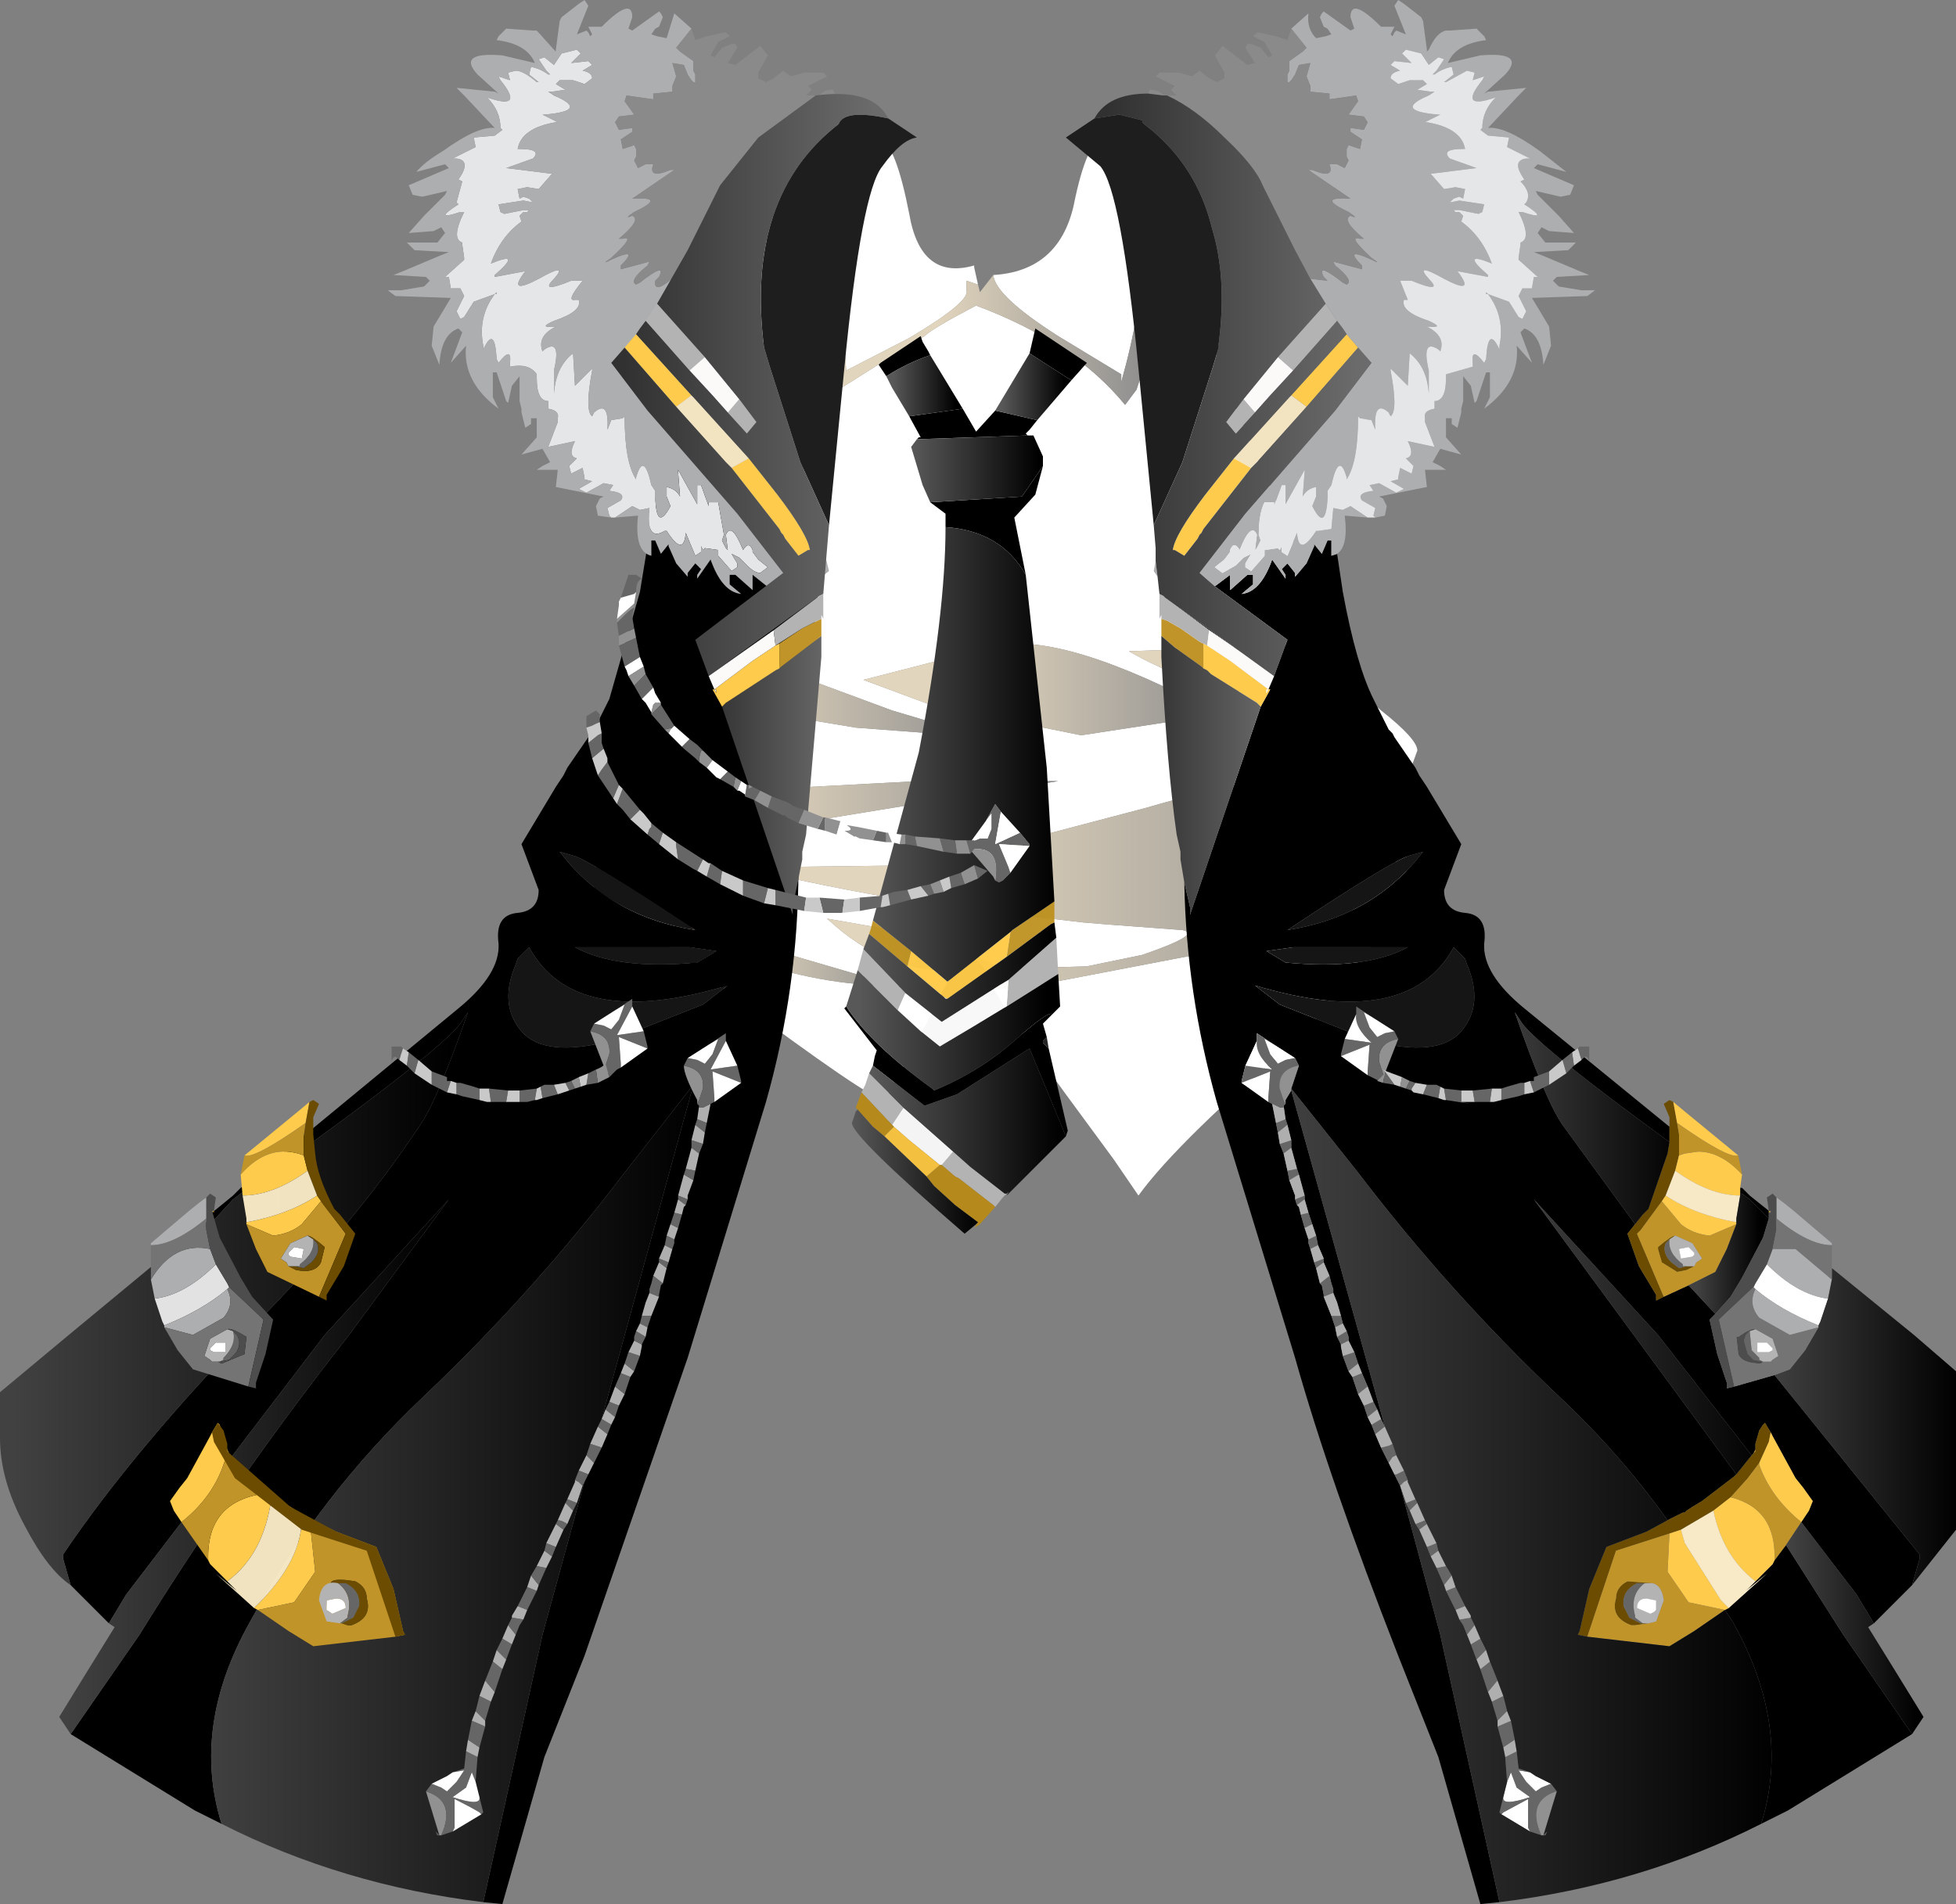 <svg xmlns="http://www.w3.org/2000/svg" xmlns:ffdec="https://www.free-decompiler.com/flash" xmlns:xlink="http://www.w3.org/1999/xlink" ffdec:objectType="frame" width="51.2" height="49.85"><rect width="100%" height="100%" fill="#808080" stroke="none"/><use ffdec:characterId="1" xlink:href="#a" width="51.2" height="49.85"/><defs><linearGradient id="b" x1="-819.2" x2="819.2" gradientTransform="matrix(.011 0 0 .004 12.25 22.2)" gradientUnits="userSpaceOnUse" spreadMethod="pad"><stop offset=".318" stop-color="#e2d5bd"/><stop offset=".988" stop-color="#8e8e8e"/></linearGradient><linearGradient id="c" x1="-819.2" x2="819.2" gradientTransform="matrix(.006 0 0 .002 11.7 17.25)" gradientUnits="userSpaceOnUse" spreadMethod="pad"><stop offset=".318" stop-color="#e2d5bd"/><stop offset=".988" stop-color="#8e8e8e"/></linearGradient><linearGradient id="d" x1="-819.2" x2="819.2" gradientTransform="matrix(.003 0 0 .001 16.55 16.7)" gradientUnits="userSpaceOnUse" spreadMethod="pad"><stop offset=".318" stop-color="#e2d5bd"/><stop offset=".988" stop-color="#8e8e8e"/></linearGradient><linearGradient id="e" x1="-819.2" x2="819.2" gradientTransform="matrix(.005 0 0 .004 10.45 6.3)" gradientUnits="userSpaceOnUse" spreadMethod="pad"><stop offset=".318" stop-color="#e2d5bd"/><stop offset=".988" stop-color="#8e8e8e"/></linearGradient><linearGradient id="f" x1="-819.2" x2="819.2" gradientTransform="matrix(.006 0 0 .002 5.6 16.8)" gradientUnits="userSpaceOnUse" spreadMethod="pad"><stop offset=".318" stop-color="#e2d5bd"/><stop offset=".988" stop-color="#8e8e8e"/></linearGradient><linearGradient id="g" x1="-819.2" x2="819.2" gradientTransform="matrix(.007 0 0 .001 6.2 20.45)" gradientUnits="userSpaceOnUse" spreadMethod="pad"><stop offset=".318" stop-color="#e2d5bd"/><stop offset=".988" stop-color="#8e8e8e"/></linearGradient><linearGradient id="h" x1="-819.2" x2="819.2" gradientTransform="matrix(.004 0 0 .001 5.05 24.2)" gradientUnits="userSpaceOnUse" spreadMethod="pad"><stop offset=".318" stop-color="#e2d5bd"/><stop offset=".988" stop-color="#8e8e8e"/></linearGradient><linearGradient id="i" x1="-819.2" x2="819.2" gradientTransform="matrix(.002 0 0 .001 7.95 23.9)" gradientUnits="userSpaceOnUse" spreadMethod="pad"><stop offset=".318" stop-color="#e2d5bd"/><stop offset=".988" stop-color="#8e8e8e"/></linearGradient><linearGradient id="j" x1="-819.2" x2="819.2" gradientTransform="matrix(.001 0 0 .001 11.5 9.3)" gradientUnits="userSpaceOnUse" spreadMethod="pad"><stop offset="0" stop-color="#585858"/><stop offset="1"/></linearGradient><linearGradient id="k" x1="-819.2" x2="819.2" gradientTransform="matrix(.002 0 0 .001 10 11.55)" gradientUnits="userSpaceOnUse" spreadMethod="pad"><stop offset="0" stop-color="#585858"/><stop offset="1"/></linearGradient><linearGradient id="l" x1="-819.2" x2="819.2" gradientTransform="matrix(.001 0 0 .001 8.65 9.3)" gradientUnits="userSpaceOnUse" spreadMethod="pad"><stop offset="0" stop-color="#585858"/><stop offset="1"/></linearGradient><linearGradient id="m" x1="-819.2" x2="819.2" gradientTransform="matrix(.003 0 0 .002 9.55 24.65)" gradientUnits="userSpaceOnUse" spreadMethod="pad"><stop offset="0" stop-color="#585858"/><stop offset="1"/></linearGradient><linearGradient id="n" x1="-819.2" x2="819.2" gradientTransform="matrix(.003 0 0 .007 9.65 18.95)" gradientUnits="userSpaceOnUse" spreadMethod="pad"><stop offset="0" stop-color="#585858"/><stop offset="1"/></linearGradient><linearGradient id="o" x1="-819.2" x2="819.2" gradientTransform="matrix(.003 0 0 .002 9.4 26.15)" gradientUnits="userSpaceOnUse" spreadMethod="pad"><stop offset="0" stop-color="#585858"/><stop offset="1"/></linearGradient><linearGradient id="p" x1="-819.2" x2="819.2" gradientTransform="matrix(.003 0 0 .002 9.75 28.55)" gradientUnits="userSpaceOnUse" spreadMethod="pad"><stop offset="0" stop-color="#585858"/><stop offset="1"/></linearGradient><linearGradient id="q" x1="-819.2" x2="819.2" gradientTransform="translate(8.4 29.85)scale(.002)" gradientUnits="userSpaceOnUse" spreadMethod="pad"><stop offset="0" stop-color="#585858"/><stop offset="1"/></linearGradient><linearGradient id="r" x1="-819.2" x2="819.2" gradientTransform="matrix(.004 0 0 .009 16.7 9.25)" gradientUnits="userSpaceOnUse" spreadMethod="pad"><stop offset="0" stop-color="#313131"/><stop offset="1" stop-color="#6b6b6b"/></linearGradient><linearGradient id="s" x1="-819.2" x2="819.2" gradientTransform="matrix(.002 0 0 .004 16.15 19.5)" gradientUnits="userSpaceOnUse" spreadMethod="pad"><stop offset="0" stop-color="#313131"/><stop offset="1" stop-color="#6b6b6b"/></linearGradient><linearGradient id="t" x1="-819.2" x2="819.2" gradientTransform="matrix(.008 0 0 .013 -3.7 38.3)" gradientUnits="userSpaceOnUse" spreadMethod="pad"><stop offset="0" stop-color="#414141"/><stop offset="1"/></linearGradient><linearGradient id="u" x1="-819.2" x2="819.2" gradientTransform="matrix(.008 0 0 .013 24.5 38.35)" gradientUnits="userSpaceOnUse" spreadMethod="pad"><stop offset="0" stop-color="#414141"/><stop offset="1"/></linearGradient><linearGradient id="v" x1="-819.2" x2="819.2" gradientTransform="matrix(.007 0 0 .009 -9.45 33.2)" gradientUnits="userSpaceOnUse" spreadMethod="pad"><stop offset="0" stop-color="#414141"/><stop offset="1"/></linearGradient><linearGradient id="w" x1="-819.2" x2="819.2" gradientTransform="matrix(.006 0 0 .009 -8.9 37.6)" gradientUnits="userSpaceOnUse" spreadMethod="pad"><stop offset="0" stop-color="#414141"/><stop offset="1"/></linearGradient><linearGradient id="x" x1="-819.2" x2="819.2" gradientTransform="matrix(.001 0 0 .002 29.7 32)" gradientUnits="userSpaceOnUse" spreadMethod="pad"><stop offset="0" stop-color="#414141"/><stop offset="1"/></linearGradient><linearGradient id="y" x1="-819.2" x2="819.2" gradientTransform="matrix(.003 0 0 .005 33.25 36.55)" gradientUnits="userSpaceOnUse" spreadMethod="pad"><stop offset="0" stop-color="#414141"/><stop offset="1"/></linearGradient><linearGradient id="z" x1="-819.2" x2="819.2" gradientTransform="matrix(.003 0 0 .003 26.1 28.45)" gradientUnits="userSpaceOnUse" spreadMethod="pad"><stop offset="0" stop-color="#414141"/><stop offset="1"/></linearGradient><linearGradient id="A" x1="-819.2" x2="819.2" gradientTransform="matrix(.004 0 0 .004 27.45 34.2)" gradientUnits="userSpaceOnUse" spreadMethod="pad"><stop offset="0" stop-color="#414141"/><stop offset="1"/></linearGradient><linearGradient id="B" x1="-819.2" x2="819.2" gradientTransform="matrix(.002 0 0 .003 33 41.8)" gradientUnits="userSpaceOnUse" spreadMethod="pad"><stop offset="0" stop-color="#414141"/><stop offset="1"/></linearGradient><linearGradient id="C" x1="-819.2" x2="819.2" gradientTransform="matrix(.004 0 0 .009 4.05 9.25)" gradientUnits="userSpaceOnUse" spreadMethod="pad"><stop offset="0" stop-color="#313131"/><stop offset="1" stop-color="#6b6b6b"/></linearGradient><linearGradient id="D" x1="-819.2" x2="819.2" gradientTransform="matrix(.002 0 0 .004 4.65 19.5)" gradientUnits="userSpaceOnUse" spreadMethod="pad"><stop offset="0" stop-color="#313131"/><stop offset="1" stop-color="#6b6b6b"/></linearGradient><g id="a" fill-rule="evenodd"><path fill="#fff" d="m26.05 25.9.8-.05 4.7-.9 2.9-.7.4-.05.4-.25 1.3-1.1v-.25l-.15-.2v-.05l.1-.05-.75-.5-.1-.05q-.15-.9.4-1.6l.05-.1q-3.05.2-6.1 1.1l-5.7 1.5-3.95.05-1.3-.1q4.15 1.05 8.45 1.45l.85.1.6.05 2 .15q.55.1-1.05.65l-1.45.3-1.75.05q-1.05-.05-1.3-.55v-.05l-.05-.05-3.7-.65Q23.2 25.5 25 25.4l-.3.5-.7 1.4v.05l-.35.6-.5.85q-.35 0-4.1-2.8l-.15-.15.25-.05h-.35l-.7-.55.15-.05.5-.3-.7-.1h-.5l-1-.75-.55-.45-.45-.35q.85.65 2.05.95l1.4.7q1.95.8 3.95.9l.65.05-2.4-.7-2.75-.8.6.05.6.3-3.6-2-.4-.1.05-.15.15-.4.7.05 3.15-.35 3.35-.55 4.65-.75h-3.65l-4.7.25-3.25-.3-.05-.05H16q-.4-.3-.15-1.3l.75-1.2 2.2.6 3.6.6 3.3.25-2.35-.7-3.65-1.35-2.3-1.35.15-.6.9-3.7 1.05-3.35q.4-1.3 1.9-3.55l.45-.6-.05.3q-.5 3.1.15 5.8l.4-.25.95-.6q.6-.4.9-.55.2-.2 1.35-.8 2.55.95 3.9 2.6l.3-.4q.7-2.05.65-5.4l.85 2.65q.9 2.9 1.3 3.7l1.15 2.65q.45 1.15.5 2l.1.45q.15.8 1 1.6l.35.3.5.45q.95.75.95 1.05l-.4 1.1-.4 1.05.3.45h.1l.15.25q0 .7-1.05 2.4L34.2 27q-3.35 2.85-4.4 4.3l-.65-.95-1.25-1.7L26.7 27l-.1-.1-.55-.95-.05-.05zM26 7.2q1.7-.1 2.1-1.8.35-1.75.8-1.8l.65.15q.85 2.55-.2 6.25v-.2l-1.65-1Q26.05 7.75 26 7.2m-.4.25-.3-.1v.25q.1.3-1.5 1.25l-1.65.85q-.3-3.45.9-6.05.4.15.75 1.95.3 1.75 1.7 1.35V7zm-3 10.35 1.75.65 3.95.8 3.6-.55q-4-2.15-5.8-1.8zm11.25-.9-4.3.15q1.3.75 2.8 1.05l2.3-.15z"/><path fill="#151515" d="m15.65 22.6.4.1 3.6 2-.6-.3-.6-.05-.85-.15q-1.2-.3-2.05-.95v-.15l-.05-.1zm1.9 2.2h.5l.7.1-.5.3-.15.05zm1.25 1h.35l-.25.05z"/><path fill="url(#b)" d="M9.85 23.95V24q.25.5 1.3.55l1.75-.05 1.45-.3q1.6-.55 1.05-.65l-2-.15-.6-.05-.85-.1q-4.3-.4-8.45-1.45l1.3.1 3.95-.05 5.7-1.5q3.05-.9 6.1-1.1l-.05.1q-.55.7-.4 1.6l.1.05.75.5-.1.05v.05l.15.2v.25l-1.3 1.1-.4.25-.4.05-2.9.7-4.7.9-.8.05h-.05l.05.05-.3-.6-.3-.35-.1-.2zm.65 1.15V25zm-.25-.55.05.1h.05l-.05-.05z" transform="translate(15.55 .8)"/><path fill="url(#c)" d="m7.05 17 3.5-.9q1.8-.35 5.8 1.8l-3.6.55-3.95-.8z" transform="translate(15.55 .8)"/><path fill="url(#d)" d="m18.3 16.1.8 1.05-2.3.15q-1.5-.3-2.8-1.05z" transform="translate(15.55 .8)"/><path fill="url(#e)" d="m14 2.95.3.25.55.8q.05 3.35-.65 5.4l-.3.4Q12.55 8.15 10 7.2q-1.15.6-1.35.8-.3.15-.9.55l-.95.6-.4.25q-.65-2.7-.15-5.8l.05-.3q.6-.65 1.2-.45-1.2 2.6-.9 6.05l1.65-.85q1.6-.95 1.5-1.25v-.25l.3.1.05.2.35-.45q.05.55 1.7 1.6l1.65 1v.2q1.05-3.7.2-6.25" transform="translate(15.55 .8)"/><path fill="url(#f)" d="m1.85 15.1 2.3 1.35L7.8 17.8l2.35.7-3.3-.25-3.6-.6-2.2-.6z" transform="translate(15.55 .8)"/><path fill="url(#g)" d="m.55 19.6 3.25.3 4.7-.25h3.65l-4.65.75-3.35.55L1 21.3l-.7-.05q.45-1.3.25-1.65" transform="translate(15.55 .8)"/><path fill="url(#h)" d="m2.9 23.55 2.75.8 2.4.7L7.4 25q-2-.1-3.95-.9l-1.4-.7z" transform="translate(15.55 .8)"/><path fill="url(#i)" d="M9.45 24.6q-1.8.1-3.35-1.35l3.7.65-.05.1-.05.1z" transform="translate(15.55 .8)"/><path fill="#232323" d="m27.4 27.15.05.3-.15-.15v-.05z"/><path d="m28.05 9.95-.1-.05-1-.65.15-.65.9.6.45.3zm-2 .8 1.1.25-.2.25-.1.1.05.05-2.9.1.05-.05h.05l-.3-.55 1.4-.2.35.6zm1.25 1.45-.2.75-.55.6.3 1.5q-.65-1.15-2.1-1.25v-.35l-.4-.3 2.4-.15zm.25 14.35-.25.25.1.35-.1.1v.05l.15.15.5 2.15-.05.15-.95-2.3-1.9 1.2-.85.3-1.35-1.05.05-.25.05-.15-.85-1.1.05-.05q.65 1 2.25 2.15l.05.05q1.2-.5 2.1-1.3t1-.7M23.2 9.85l-.2-.3.05-.05 1.05-.7.05.15.15.25.05.1q-.6.2-1.15.55"/><path fill="#b3b3b3" d="m27.65 24.55.05.95-1.35.85.05-.7zm-1.3 6.7-.1.1-.2.25-.05-.05-.9-.7-.1-.05-.35-.3.3-.35.45.4.9.7zm-3.8-2.65.1-.2.1-.3.9.9-.3.45zm-.1-3.2.15-.55L23.7 26l-.2.45z"/><path fill="#f4f4f4" d="M24.65 30.5h-.05l-.8-.65-.4-.35-.05-.05.3-.45 1.3 1.15z"/><path fill="#b5891c" d="m26.05 31.6-.4.45-.15.1.1-.15-.6-.45-.55-.5-.2-.25.35-.3h.05l.35.3.1.05.9.7zm-3.6-2.55L22.4 29l.15-.4.8.85.05.05-.25.25-.3-.25z"/><path fill="#f4c040" d="m24.6 30.5-.35.3-1.1-1.05.25-.25.4.35z"/><path fill="#ffc943" fill-opacity=".941" d="m23.75 25.3.1-.4.95.8 1.65-1.3-.1.65-1.55 1.1-.1-.05z"/><path fill="#bd8f1d" fill-opacity=".941" d="M27.6 23.6v.55l-.1.05-1.15.85.1-.65.05-.05zm-4.85.85.05-.15.05-.2 1 .8-.1.4z"/><path fill="#fff" fill-opacity=".941" d="m24.7 26.1.1.05h-.05zm-1-.1.95.75 1.5-.95.25-.15-.05.7q-.9.55-1.75 1.05l-.5-.4-.6-.55z"/><path fill="#666" d="m25.4 22.25-.05-.1v-.1h.05l.25-.1h.2l.1-.25v-.4l-.15.2.25-.45.15.2-.15.85.65-.3.25.3v.05l-.8-.05.25.6.05.15-.2.2-.1.05-.1-.05q.15-.95-.65-.8"/><path fill="#fff" d="m25.4 22.05.4-.55.15-.2v.4l-.1.25h-.2zm.8-.8.5.55-.65.3zm.75.9-.5.7-.05-.15-.25-.6z"/><path fill="#919191" d="m26.05 23.05-.05-.1-.6-.7q.8-.15.65.8"/><path fill="url(#j)" d="m11.4 8.45 1 .65.1.05-.9 1.05-1.1-.25z" transform="translate(15.55 .8)"/><path fill="url(#k)" d="M11.35 10.6h.15l.25.55v.25l-.55.8-2.4.15-.2-.45-.3-1 .15-.2z" transform="translate(15.55 .8)"/><path fill="url(#l)" d="m8.25 10.1-.45-.75-.05-.1-.1-.2Q8.2 8.7 8.8 8.5l.85 1.4z" transform="translate(15.55 .8)"/><path fill="url(#m)" d="m12.05 23.35.05.4-1.25 1.1-.25.15-1.5.95-.95-.75-1.1-1.15.15-.4 1 .85.95.8.05.05h.05l1.55-1.1 1.15-.85z" transform="translate(15.55 .8)"/><path fill="url(#n)" d="m11.3 14.25.55 5.05.2 3.5-1.1.75-.05.05-1.65 1.3-.95-.8-1-.8 1.2-4.4q.7-3.65.7-5.9 1.45.1 2.1 1.25m-1.45 7H9.8v.1l.05.1.6.7.05.1.1.05.1-.05.2-.2.5-.7v-.05l-.25-.3-.5-.55-.15-.2-.25.45z" transform="translate(15.55 .8)"/><path fill="url(#o)" d="m12.15 24.7.05.85-.2.2q-.1-.1-1 .7t-2.1 1.3l-.05-.05q-1.6-1.15-2.25-2.15l.3-.95 1.05 1.05.6.55.5.4q.85-.5 1.75-1.05z" transform="translate(15.55 .8)"/><path fill="url(#p)" d="m12.35 28.95-.9.9-.65.65.05-.1-.05.05h-.05l-.9-.7-.45-.4-1.3-1.15-.9-.9.05-.1.05-.1 1.35 1.05.85-.3 1.9-1.2z" transform="translate(15.55 .8)"/><path fill="url(#q)" d="m10.05 31.2-.05.05-.3.25q-2.95-2.55-2.95-2.9l.1-.3.05-.05.4.45.3.25L8.7 30l.2.25.55.5z" transform="translate(15.55 .8)"/><path d="m31.8 15.35.4-.3v.4l.45-.4h.15v.25l-.3.25q.5-.05.8-.9l.35.5v-.1l-.1-.15.15-.15.2.25v.1l.3-.35.2-.45v-.05l.2.25.15-.35h.1v.4l.15-.05.15 1q.35 1.9.8 2.8l.4.8.1.1.05.1.55.8.1.2.2.3.9 1.5-.45 1.2q0 .55.55.6.6.05.5.8-.05.8 1.05 1.7l3.8 3.1v.4q-3.35-2.45-3.85-3.1l-.2-.3q.8 2.3 1.25 2.95l1.9 2.6-.2.25.3.85.45.75v.15l.2-.1.65-.3.7.75-.15.15.2.9.25.75v.15l.2-.05 1.05-.3 3.8 4.7v.1l-.2.7-1 1-.45-.75-1.45-1.9.2-.3.1-.25-.25-.35-.2-.25-.6-1.1-.05-.1-.15-.25-.05.05-.1.15-.1.35v.15l-.05.1-.05.05-2.45-3.15-3.25-3.55L42.8 35l2.65 3.6-.05.05-.85.65-.25.15-.15.1-.05.05h-.05l-.4.2q-1.25-1.75-2.85-3.25-2.85-2.7-5.25-5.85l-1.75-2.2.2-.6-.1-.2-.55-.35-.45-.3v.2l-.3.65-.1.4v.05l.7.5.1.05.1.5.05.25.05.3.1.25.1.45.05.25.15.4v.1l.05.15.05.05.05.2.1.35.1.3v.1l.05.15.1.35.05.15.1.4.05.05.05.25v.05l.2.5.1.3.05.25.05.1.05.1v.05l.05.25.15.4.1.15.15.45.15.3.1.3.1.2.1.25.15.35.05.1.15.3.15.3.15.3 1.05 3.9 1.55 7-.5.05-1.1-3.85-1.05-2.65q-1.8-4.6-2.7-7.8l-2.05-6.7Q31.05 26 31 23.1l.15.65v.2L33 18.5l.25-.45h-.05l.15-.35.35-.95zm5.1 7.05q-.4.1-2.9 1.75l-.3.2q2.25-.35 3.55-2.05zm1.45 2.7-.3-.3q-1.2 2.2-5.2 1l.65.5 2.4.95q1.75.45 2.35-.25t.15-1.75zm-7.85-9.45 1.95 1.4-.8-.55zM5.15 32.4l.4-.65.55-.45.2-.2 5.7-4.7q1.1-.9 1.05-1.7-.1-.75.5-.8.55-.05.55-.6l-.45-1.2.9-1.5.2-.3.1-.2.55-.8.05-.1.1-.1.4-.8.8-2.8.5-3.05q.15-.85.4-1.4L17.4 11l-.1-.25.9-.55q1-.25 1.7.4.3.35.6 1.65l.65 1.9.25 1.35v.45l-.15.75-.05.1-.05.1-.1.25q-.3.65-.25 2.3v1.95l.1 1.35q0 3.1-.85 6.1L18 35.55l-2.7 7.8L14.25 46l-1.1 3.85-.5-.05 1.55-7 3.95-14.4-1.8 2.3q-2.4 3.15-5.25 5.85-2.75 2.6-4.55 5.9Q5 45.2 5.8 47.75l-.7-.35-3.25-2 1.8-2.6q2.5-4.05 5.45-7.8l2.65-3.6-3.25 3.55-5.2 6.8-.45.75-1-1-.2-.7v-.1q1.85-2.75 5.1-6.1 2.6-2.65 4.25-5.15.45-.65 1.25-2.95l-.2.3q-.6.8-5.75 4.45l-.2.15-1.25 1.35zm13.05-8.05-.3-.2Q15.4 22.5 15 22.4l-.35-.1q1.3 1.7 3.55 2.05m.55.55-.7-.1h-3q1.1.6 3.2.4zm15.1-.1-.7.1.5.3q2.1.2 3.2-.4zm-.25 4.15.05-.05v-.1l.15-.25 2.45 8.8-.1-.2-.1-.25-.1-.2-.15-.4-.15-.35-.1-.25-.1-.3-.15-.3V35l-.05-.15-.1-.2-.05-.2-.1-.35-.1-.25v-.1l-.05-.15-.05-.2-.15-.35v-.1l-.15-.35-.05-.25-.1-.3-.1-.3-.1-.35v-.1l-.15-.55-.05-.15-.15-.55v-.2l-.1-.4-.05-.15zm11.95 2.15h.05l.2.2.5.4v.2l-.5-.5-.2-.15h-.05zm.55 16.65q.8-2.55-.75-5.3l-.2-.3.1-.05 1-.9-.55.45.25-.25.45-.45.05-.1.3-.4 1.5 2.35 1.8 2.6-3.25 2zM16 27.25l2.4-.95.65-.5q-4 1.2-5.2-1l-.3.3-.05.15q-.45 1.05.15 1.75t2.35.25"/><path fill="#151515" d="m38.35 25.1.05.15q.45 1.05-.15 1.75t-2.35.25l-2.4-.95-.65-.5q4 1.2 5.2-1zm-1.45-2.7.35-.1q-1.3 1.7-3.55 2.05l.3-.2q2.5-1.65 2.9-1.75m-18.7 1.95q-2.25-.35-3.55-2.05l.35.1q.4.1 2.9 1.75zm.55.55-.5.3q-2.1.2-3.2-.4h3zm15.1-.1h3q-1.1.6-3.2.4l-.5-.3zM16 27.25q-1.75.45-2.35-.25t-.15-1.75l.05-.15.3-.3q1.2 2.2 5.2 1l-.65.5z"/><path fill="#6b4c00" d="m43.65 39.8.4-.2h.05l.05-.05.15-.1.25-.15.85-.65.05-.05.4-.5.05-.05.05-.05v-.2l.1-.35.1-.15.05-.05.15.25-.05.25-.25.55-.3.4-.45.5-.45.35-.85.5-.3.1-1.4.45-.75 2.25-.25-.05.05-.1.25-1.1.45-1.1 1.05-.4zm-.1-5.85-.2.1v-.15l-.45-.75-.3-.85.2-.25.2-.25.15-.15.5-1.45.05-.3v-.65l-.15-.35.15-.1.1.05.1.55.05.3v.55l-.1.4-.25.65-.1.15-.55.75-.1.1zm.3-1.6-.15.1-.1.1q-.1.25.15.5l.2.15.2-.05h.2l-.1.05-.1.05-.25.05-.4-.25-.1-.35v-.05q.35-.3.45-.3m-.8 9.1h-.2q-.4.2-.35.6l.15.3.3.15h.2l-.35.05h-.1q-.55-.2-.4-.7 0-.3.3-.45l.65.05z"/><path fill="#ffcb4c" d="m35.25 8.75.3.35-1.35 1.55-.4-.3zm-2.5 3.5-1.25 1.6-.05.1-.05.05-.05.1-.35.45-.25-.15h-.05q.05-.4.85-1.45l.75-.95zm-1.25 4.6.1.05.6.4 1 .75h-.05v.1l.05-.1h.05l-.25.45-.1-.1-1.2-.75-.1-.1-.1-.05zM46.35 37.5l.05.1.6 1.1.2.25.25.35-.1.25-.2.3q-.8-.65-1.1-1.5v-.05l.25-.55zm-2.55-8.65.3.25 1.4 1.15q-.25.1-1.6-.85zm1.8 1.9-.05.35v.2q-.8 0-1.7-.65l.1-.4.15-.05.35-.05q.6 0 1.15.6m-2.1.7.1-.15q.75.5 1.85.7v.05l-.7.3q-.45-.05-.75-.3zm1.8 7.75q1.2.3 1.15 1.65l-.05.1-.45.45q-.85-.65-1.1-1.85zm-1.6.95.3-.1.1.35.95 1.5.2.2-.1.05-.95-.2-.55-.8z"/><path fill="#c09428" d="M31.5 16.85v.65l-.05-.05-.7-.5-.35-.3v-.45l.15.05.35.2.5.35zm14.4 21.2.05-.1V38zm-1.7-4.4-.65.3-.7-1.65.1-.1.55-.75.5.6q.3.25.75.3l.7-.3-.25.65-.3.6zm1.3-3.4.1.5q-.55-.6-1.15-.6l-.35.05-.15.05v-.55l-.05-.3q1.35.95 1.6.85m-.35 11.9-.8.55-.65.4-2.15-.25.75-2.25 1.4-.45-.05 1 .55.8zM46.3 31.7h.05l-.05.05zm-.25 6.6v.05q.3.85 1.1 1.5l-.4.6-.3.4q.05-1.35-1.15-1.65l.45-.5zm-1.7-5.15.05-.1.15-.1-.25-.4-.45-.2q-.1 0-.45.3v.05l.1.35.4.25.25-.05.1-.05zm-1.1 8.3-.65-.05q-.3.15-.3.45-.15.5.4.7h.1l.35-.05.2-.05.2-.55q-.05-.4-.3-.45"/><path fill="#fff0cb" fill-opacity=".937" d="M45.45 32q-1.1-.2-1.85-.7l.25-.65q.9.65 1.7.65l-.1.6z"/><path fill="#b3b3b3" d="m34.7 7.95.3.45-1.15 1.3-.4-.35zm-4.35 7.6.1.05.05.05 1.15.85-.05.4-.1-.05-.1-.05-.5-.35-.35-.2-.15-.05v-.1l-.05.1v-.65m2.5-4.75-.5.55-.25-.3.45-.6zM46.4 35.35v-.05l-.15-.15H46v.25h.3zm-.25.3-.1-.05v-.05l-.2-.2-.05-.5.15-.05.45.25.15.45-.15.1-.05.05zm-2.45-3.2.15-.1.45.2.25.4-.15.1-.05.1h-.3v-.05q-.4-.3-.35-.65m.3.5.3-.05.05-.05v-.05l-.15-.15-.25.05zm-1 9.55-.2-.15v-.05q-.15-.55.25-.85h.2q.25.05.3.45l-.2.55-.2.05zm.1-.65q-.25 0-.25.25l.35.15.1-.05.05-.05v-.25z"/><path fill="#fff" d="m33.9 27.7-.25.05-.2.1-.2-.25-.15-.4.25.15zm-1-.45q-.05.35.4.75l-.7-.1zm-.4 1.1.75-.3-.05.7v.1zm7.55 18.05.15.1.4.2-.25.1-.15.1-.25-.25-.2-.3zm0 1.55-.75-.45.05-.05.65-.35v.75zm-.7-.9.1-.4.1-.25.15.4.35.25q-.75.25-.7 0M47.85 34l-.2.6-.05.1q-1-.4-1.65-.95l-.05-.05.05-.1.3-.5q.8.8 1.6.9m-1.45 1.35-.1.05H46v-.25h.25l.15.15zm-2.4-2.4-.05-.25.25-.05.15.15v.05l-.05.05zm-.9 8.9.25.05v.25l-.05.05-.1.05-.35-.15q0-.25.25-.25"/><path fill="#666" d="m33.35 27.35-.25-.15.15.4.2.25.2-.1.25-.05.1.2q-.55.1-.5.6l.1.3.05.1-.05.05V29h-.1l-.2-.1-.1-.05v-.1l.05-.7-.75.3v-.05l.1-.4.7.1q-.45-.4-.4-.75v-.2zm3.1 10.45.1.3-.1.05-.1.15-.15-.3-.05-.1.2-.05zm.3.7.1.25-.1.05-.1.1-.15-.3h.05zm.3.75.05.1-.2.2-.1-.2zm.25.55.05.1-.2.15-.1-.15zm.3.6.05.2-.2.15-.1-.25zm.25.6.15.25-.2.25-.2-.45zm.25.55.25.5-.25.1-.25-.5zm.4.8.1.2-.2.25-.1-.25-.1-.15zm.25.55.15.3-.25.25-.15-.4zm.25.6.2.5-.25.3-.2-.6zm.35.9.1.4-.25.25-.15-.5zm.2.65.1.5-.3.2-.15-.55zm.15.8.05.45.3.1-.3-.05.2.3.25.25.15-.1.25-.1.15.2q-.8.25-.4 1.15l-.3-.1-.05-.1v-.75l-.65.35-.05.05-.05-.05.1-.4q-.05.25.7 0l-.35-.25-.15-.4-.1.25-.05-.65zm.7 2.2.1-.1-.05.1zm-7-18.65.25-.1.05.15-.25.2zm.1.55.3-.1v.2l-.2.15zm.45.65.05.15-.25.15-.05-.25zm.2.7v.1l-.2.15-.05-.15zm.1.45.1.3-.2.1-.1-.35zm.2.6.05.25-.2.1-.05-.15v-.1zm.2.6v.1l-.2.15-.05-.15zm.15.45.05.2.05.15v.1l-.25.1v-.05l-.05-.25-.05-.05zm.3 1.05.05.2-.2.1-.1-.3zm.15.4.05.15v.1l-.2.1-.05-.1L35 35zm.2.55.1.3-.25.2-.15-.4zm.2.55.15.35-.25.2-.15-.45zm.3.75.1.2-.25.2-.1-.3zm.2.45.1.2-.25.2-.1-.25zm9.65-2.3.05.5.2.2v.05l.1.05-.25-.05-.15-.15-.1-.35.05-.15zm-2.1-2.4q-.05.35.35.65v.05h.1l-.2.05-.2-.15q-.25-.25-.15-.5zM43 42.5h-.05l-.3-.15-.15-.3q-.05-.4.35-.6h.2q-.4.3-.25.85v.05z"/><path fill="#fff0cb" fill-opacity=".941" d="m45.25 42.1-.2-.2-.95-1.5-.1-.35.85-.5q.25 1.2 1.1 1.85l-.25.25.55-.45z"/><path fill="#adaeaf" d="m33.8.75.45-.4q-.05.4.2.65l.25-.05.15-.05-.1-.15-.1-.05-.1-.25.05-.1.05-.05.7.5.1-.05-.1-.3q0-.55.8.25h.35l-.1.2.05.05.05-.1.05-.05.25.1-.3-.75.1-.15.15.1.45.35.05.1.1.75v.05l.05-.05q.2-.45.45-.5h.1l.7-.05.2.2.05.1q-.8.1-1 .6l.85-.2q1.2-.1.65.5l-.55.5.1-.05 1-.1-.2.2-.8.85q.45-.05 1.35.6l.7.55-.75-.2-.1.1 1.05.45-.1.25-.25.05L40.2 5l.05.1.55.55.4.45-.65-.05-.2-.1-.1.15.2.25h.8l-.2.2-.9.05.25.1.95.4.25.1-.85.05-.1.1.15.15.6.1h.35l-.2.15-1.45.05.45.75.05.5-.2.5q-.05-.8-.5-.95l-.1.1.3.8-.4-.45q.1.95-.85 1.65l.15-.3v-.65h-.1l-.25.75-.05.05-.1-.45-.2-.25v.65l-.05.2v.1l-.1.4-.15-.1v-.15h-.15v.5l.4.45-.55-.15-.2.35.2.1.15.1h-.55l.05.45-1.25.25.1.05.1.2-.05.25-.25.05-.05-.05.05-.2-.35-.2q-.15-.2.3-.25l-.1-.15.25-.05.45.25.2-.1-.35-.2.2-.05v-.05l.05-.25.3.15.05-.2-.2-.2q.25-.05.05-.45l.7.15-.25-.65v-.1q-.05-.2.25-.25v-.2q.3 0 .3-.6v-.1l.7-.2v-.1q-.05-.45.3 0l.05-.1q.05-.9.35-.25v-.1q.15-.75-.3-1.35l.55.2.25.4.1.05.1-.2-.2-.4.1-.2h.25l.05-.3h.1l-.5-.45v-.05l.05-.35v-.05q.3-.1-.05-.8h.1q.75.25.05-.2l.05-.05q.15-.25-.15-.55l.1-.05q-.35-.5.05-.55h.1l-.6-.3.05-.25-.55-.05-.2-.15.05-.05q0-.45.35-.8-1 .35-.35-.45l.05-.1-.3.1.05-.2-.2-.05-.55.3h-.05l.25-.2-.05-.2q-.25.05-.45.2h-.05l.1-.1.2-.3-.15-.05-.25.2-.2-.3-.4-.1-.1.1.25.25-.45-.05-.1.1.25.15q-.25.05-.25.2l.2.15.3-.1h.35l.05.05.05.05-.25.15.35.05h.1l-.15.1q-.95.4.25.5h.05l-.4.2h.05q.9.15 1 .7h-.05q-.6 0-.35.25l.7.25-1.2.15.35.4.3-.05.25.05-.05.25-.1-.05-.15.05-.1.1.25-.05.65.1-.05.2-.1.05-.5-.1h-.15l.05.05h.1l.1.1-.05.15q.55.4.8 1.1-.85-.35-.1.3v.05l-.8-.15q.5.65-.35.2-.8-.45-.4 0 .4.4-.45.05h-.3l.2.5h-.1q-.1.3.65.55.45.2-.05.15.5.25.35.65l-.05-.05q-.45-.3-.25.55v.6q-.05-.7-.5-1.05l-.05.85-.45-.45v.05q.2 1.05 0 1.2l-.05-.1q-.4-.35-.35.45l-.1-.25-.3-.05-.05-.05q0 1.2-.3 1.65v-.05q-.2-.7-.4.2l-.1.15v.2q-.05.9-.4.2l.1-.25v-.25q-.25.05-.35.25l.05-.65v-.05l-.5.9v-.5h-.1l-.2.55v-.1h-.25q-.15.3-.15.85l.05.15-.05.1-.05.1-.05.05.05-.4q-.15-.35-.45.4-.15-.25-.25 0v.05l-.15.2-.25.2.2.15.35-.2.2-.2.2-.1-.15.25v.1l.15.1.35-.4v-.15l.35-.05.05.05.05-.1v.15l.15.1.25-.6q.05.65.5-.05h.05l.35-.05.05-.55.25.05.2-.1.45.3-.6-.05q.1.8-.2 1l-.15.05v-.4h-.1l-.15.35-.2-.25v.05l-.2.45-.3.35V15l-.2-.25-.15.15.1.15v.1l-.35-.5q-.3.85-.8.9l.3-.25v-.25h-.15l-.45.4v-.4l-.4.3-.4-.35 1.2-1.55 2.35-2.7.95-1.25-.35-.4-.3-.35-.1-.15-.15-.2-.3-.45-.4-.65.45.05-.1-.1q-.2-.4.5.15l.1.05q.2-.1-.3-.5l-.05-.1.75.2v-.1q-.5-.5.25-.15.3.15 0-.05-.65-.6-.3-.5h.1q-.6-.5-.35-.6.25.1-.05-.1-.85-.4 0-.35h.05l-1.1-.75h.1q.6.25.45-.15h.2l.2.1.1-.2-.05-.1v-.2l.05-.1.3.1.05-.25-.3-.2v-.1l.35.05.1-.2-.1-.15-.4-.05.25-.35-.05-.15-.7.1v-.15l-.5-.05v-.15L34.2 2l.1-.35-.3.05-.1.25-.1.15-.05.05h-.05v-.2l.05-.1V1.6l.35-.25.1-.1zm5.15 6.95h-.05v-.05zm-8.7 7 .05.4-.1-.15zM46.5 31.35l.2.15.25.2 1 .85v.05q-.6 0-1.45-.7zm-.25 1.75.15-.4h.6l.95.8-.1.5q-.8-.1-1.6-.9m1.35 1.6v.05l-.75.2-.8-.45q-.3-.35-.1-.75.65.55 1.65.95"/><path fill="#8a8a8a" d="m33.8.75.4.5-.1.1-.35.25v.25l-.05.1v.2h.05l.05-.05.1-.15.1-.25.3-.05-.1.35.1.25v.15l.5.05v.15l.7-.1.05.15-.25.35.4.05.1.15-.1.2-.35-.05v.1l.3.2-.05.25-.3-.1-.05.1v.2l.05.1-.1.2-.2-.1h-.2q.15.4-.45.15h-.1l1.1.75h-.05q-.85-.05 0 .35.3.2.05.1-.25.1.35.6h-.1q-.35-.1.3.5.3.2 0 .05-.75-.35-.25.15v.1l-.75-.2.05.1q.5.4.3.5l-.1-.05q-.7-.55-.5-.15l.1.1-.45-.05-.4-.75-.85-1.7q-.2-.5-1-1.25-.75-.75-1.5-1.1h.25l-.15-.15.1-.1-.5-.25.1-.1h.5l.35.1.2-.15.25.2.2.1.2-.1V1.9l-.25-.45.2-.25.65.5.2-.05-.25-.4.05-.1h.1l.25.1.2.25.1-.05-.2-.35-.3-.15.1-.1h.05l.45.1.3.1zm-3.75 1.7.05-.1q.25 0 .35.15z"/><path fill="#e5e6e7" d="m35.8 13.55-.45-.3-.2.1-.25-.05-.05.55-.35.05h-.05q-.45.7-.5.05l-.25.6-.15-.1v-.15l-.05.1-.05-.05-.35.05v.15l-.35.4-.15-.1v-.1l.15-.25-.2.1-.2.2-.35.2-.2-.15.25-.2.15-.2v-.05q.1-.25.25 0 .3-.75.45-.4l-.05.4.05-.05.05-.1.05-.1-.05-.15q0-.55.15-.85h.25v.1l.2-.55h.1v.5l.5-.9v.05l-.05.65q.1-.2.35-.25V13l-.1.25q.35.7.4-.2v-.2l.1-.15q.2-.9.4-.2v.05q.3-.45.3-1.65l.05.05.3.05.1.25q-.05-.8.35-.45l.05.1q.2-.15 0-1.2v-.05l.45.45.05-.85q.45.35.5 1.05v-.6q-.2-.85.25-.55l.05.05q.15-.4-.35-.65.5.05.05-.15-.75-.25-.65-.55h.1l-.2-.5h.3q.85.35.45-.05-.4-.45.4 0 .85.45.35-.2l.8.15V7.2q-.75-.65.1-.3-.25-.7-.8-1.1l.05-.15-.1-.1h-.1l-.05-.05h.15l.5.1.1-.05.05-.2-.65-.1-.25.05.1-.1.15-.05.1.05.05-.25-.25-.05-.3.05-.35-.4 1.2-.15-.7-.25q-.25-.25.35-.25h.05q-.1-.55-1-.7h-.05l.4-.2h-.05q-1.2-.1-.25-.5l.15-.1h-.1l-.35-.05.25-.15-.05-.05-.05-.05h-.35l-.3.1-.2-.15q0-.15.25-.2l-.25-.15.1-.1.45.05-.25-.25.1-.1.4.1.2.3.25-.2.15.05-.2.3-.1.1h.05q.2-.15.45-.2l.05.2-.25.2h.05l.55-.3.2.05-.05.2.3-.1-.05.1q-.65.8.35.45-.35.35-.35.8l-.05.05.2.15.55.05-.05.25.6.3h-.1q-.4.05-.05.55l-.1.05q.3.3.15.55l-.05.05q.7.45-.05.2h-.1q.35.7.05.8v.05l-.05.35v.05l.5.45h-.1l-.05.3h-.25l-.1.2.2.4-.1.2-.1-.05-.25-.4-.55-.2q.45.6.3 1.35v.1q-.3-.65-.35.25l-.05.1q-.35-.45-.3 0v.1l-.7.2v.1q0 .6-.3.6v.2q-.3.05-.25.25v.1l.25.65-.7-.15q.2.4-.05.45l.2.2-.05.2-.3-.15-.05.25v.05l-.2.05.35.2-.2.1-.45-.25-.25.05.1.15q-.45.05-.3.25l.35.2-.05.2.05.05zm3.15-5.85-.05-.05v.05z"/><path fill="#1e1e1e" d="m28.65 3.1.65-.1.6.15v.05l.05.05q1.25.95 1.7 2.45l.15.55q.3 1.2.1 2.75v.1l-.15.5-.8 2.5-.75 1.65-.4-4.1q-.45-4.65-1-5.3l-.9-.75z"/><path fill="#fcf9f9" d="m32.45 17.05.9.65-.15.35-.05.1v-.1h.05l-1-.75-.6-.4.05-.4zm1-7.7.4.35-.6.65-.4.45-.3-.35z"/><path fill="#f3e4c1" d="m34.2 10.65-1.3 1.45-.15.15-.45-.25 1.45-1.6.05-.05z"/><path fill="#919191" d="m33.65 28.9-.05-.1-.1-.3q-.05-.5.5-.6l-.2.6v.05l-.15.25zm7.1 18-.35 1.15h-.05q-.4-.9.4-1.15"/><path fill="#afafaf" d="m33.3 28.9.2.1h.1v-.05l.05.35-.25.1zm2.95 8.45.2.45-.1.05-.2.05-.15-.35zm.3.75.2.4-.2.1h-.05l-.15-.3.1-.15zm.3.65v.05l.2.45-.25.1-.15-.45.1-.1zm.25.6.2.45-.25.1-.15-.35zm.25.55.25.5-.25.1-.2-.45zm.3.7.2.4-.25.05-.15-.3zm.35.65.1.3-.25.1-.05-.15zm.35.8.15.25v.05l-.3.05-.1-.25zm.25.5.15.35-.25.15-.1-.25zm.3.65.1.3-.25.2-.1-.25zm.3.8.15.4-.3.15-.1-.25zm.25.8.1.25-.35.15v-.15zm.2.75.05.3-.3.15-.05-.25zm-5.95-16.1.1.4-.3.1-.05-.3zm.1.6.15.55-.25.05-.1-.45zm.2.7.15.55-.25.1v-.1l-.15-.4zm.15.65.1.35-.2.05-.05-.2-.05-.05zm.2.65.1.3-.2.1-.1-.3zm.15.55.15.35-.25.1-.1-.35zm.15.45.15.35-.25.2-.1-.4zm.25.8.1.25.1.35h-.25l-.2-.5zm.25.8.1.2L35 35l-.05-.25zm.15.45.15.3-.3.1-.05-.25v-.05zm.25.6.1.25-.25.1-.1-.15zm.25.6.15.4-.25.1-.15-.3zm.25.6.1.25-.25.15-.1-.2z"/><path fill="url(#r)" d="m18.75 6.5.4.65-1.25 1.4-.9 1.1-.45.6.25.3.5-.55.4-.45.6-.65 1.15-1.3.15.2.1.15-1.45 1.6-.05.05-1.45 1.6-.75.95q-.8 1.05-.85 1.45h.05l.25.15.35-.45.05-.1.05-.05.05-.1 1.25-1.6.15-.15 1.3-1.45L20 8.3l.35.4-.95 1.25-2.35 2.7-1.2 1.55.4.35 1.9 1.4-.35.95-.9-.65-1.95-1.4-.05-.05-.1-.05-.05-.45-.05-.4v-.35l-.05-.6.75-1.65.8-2.5.15-.5v-.1q.2-1.55-.1-2.75l-.15-.55q-.45-1.5-1.7-2.45l-.05-.05v-.05l-.6-.15-.65.1q.35-.65 1.4-.65l.4.05h.1q.75.35 1.5 1.1.8.75 1 1.25l.85 1.7z" transform="translate(15.55 .8)"/><path fill="url(#s)" d="m15.95 16.7.1.05.1.1 1.2.75.1.1-1.85 5.45v-.2l-.15-.65-.1-.6v-.2l-.1-.45q-.25-1.75-.4-4.65v-.55l.35.3.7.5z" transform="translate(15.55 .8)"/><path fill="url(#t)" d="M-2.9 49q-3.7-.45-6.85-2.05-.8-2.55.75-5.3 1.8-3.3 4.55-5.9Q-1.6 33.05.8 29.9l1.8-2.3L-1.35 42z" transform="translate(15.55 .8)"/><path fill="url(#u)" d="M18.25 27.7 20 29.9q2.4 3.15 5.25 5.85 1.6 1.5 2.85 3.25l-.55.3-1.05.4-.45 1.1-.25 1.1-.05.1.25.05 2.15.25.65-.4.8-.55.2.3q1.55 2.75.75 5.3-3.15 1.6-6.85 2.05l-1.55-7-1.05-3.9.15.45.1.2.15.35.1.15.2.45.1.25.15.3.2.45.05.15.25.5.1.25.1.15.1.25.1.25.15.4.1.25.2.6.1.25.15.5v.15l.15.55.05.25.05.65-.1.4-.1.4.05.05.75.45.3.1h.05l.35-1.15-.15-.2-.4-.2-.15-.1-.3-.1-.05-.45-.05-.3-.1-.5-.1-.25-.1-.4-.15-.4-.2-.5-.1-.3-.15-.3-.15-.35-.1-.2v-.05l-.15-.25-.25-.5-.1-.3-.15-.25-.2-.4-.05-.2-.25-.5-.05-.1-.2-.45-.05-.1-.2-.45v-.05l-.1-.25-.2-.4-.1-.3-.2-.45-2.45-8.8zm6.6 19.55h.05l.05-.1z" transform="translate(15.55 .8)"/><path fill="url(#v)" d="M-13.7 40.7q-.6-.4-1.2-1.55-.65-1.2-.65-2.3v-1.2l1.8-1.5 2.9-2.4q.6-.45.45-.15l-.3.35 1.25-1.35.2-.15Q-4.1 26.8-3.5 26l.2-.3q-.8 2.3-1.25 2.95-1.65 2.5-4.25 5.15-3.25 3.35-5.1 6.1v.1z" transform="translate(15.55 .8)"/><path fill="url(#w)" d="m-13.7 44.6-.3-.45.8-1.3.65-1.05-.15-.1.45-.75 5.2-6.8 3.25-3.55-2.65 3.6Q-9.4 37.95-11.9 42z" transform="translate(15.55 .8)"/><path fill="url(#x)" d="m29.35 33.6-.7-.75.7-.35.3-.6.25-.65v-.15l.1-.6v-.05h.05l.2.15.5.5-.15.5-.55 1.05-.15.25-.15.25z" transform="translate(15.55 .8)"/><path fill="url(#y)" d="m34.5 40.7.2-.7v-.1l-3.8-4.7.4-.15.4-.5.35-.6v-.05l.05-.1.2-.6.1-.5v-.3l2.15 1.75 1.1.95v4.15z" transform="translate(15.55 .8)"/><path fill="url(#z)" d="m27.25 31.25-1.9-2.6Q24.9 28 24.1 25.7l.2.3q.5.65 3.85 3.1l-.05.3-.5 1.45-.15.15z" transform="translate(15.55 .8)"/><path fill="url(#A)" d="m29.9 37.8-2.65-3.6-2.65-3.6 3.25 3.55 2.45 3.15z" transform="translate(15.55 .8)"/><path fill="url(#B)" d="m31.6 39.05 1.45 1.9.45.75-.15.1.65 1.05.8 1.3-.3.45-1.8-2.6-1.5-2.35z" transform="translate(15.55 .8)"/><path fill="#4d4d4d" d="m45.4 36.3-.2.05v-.15l-.25-.75-.2-.9.15-.15.4-.45.15-.25.15-.25.55-1.05.15-.5v-.15h.05v-.05h-.05l-.05-.35.15-.1.1.1v.85l-.1.5-.15.4-.3.5-.05.1-.85.8-.05.05zm.55-1.5-.15.05-.1.1-.05.15.1.35.15.15.25.05-.05.05q-.5 0-.6-.25l-.05-.45h.05q.35-.25.45-.2"/><path fill="#747474" d="m46.45 36-1.05.3-.4-1.75.05-.05.85-.8.05.05q-.2.4.1.75l.8.45.75-.2-.35.6-.4.5zm1.5-3.4v.9l-.95-.8h-.6l.1-.5v-.3q.85.7 1.45.7m-1.8 3.05h.2l.05-.05.15-.1-.15-.45-.45-.25q-.1-.05-.45.2h-.05l.05.45q.1.25.6.25z"/><path fill="#ffcb4c" d="m6.35 31.3-.05-.55q.75-.85 1.65-.5l.1.4q-.9.65-1.7.65m.05-1.05 1.4-1.15.3-.25-.1.55q-1.35.95-1.6.85m.05 1.8V32q1.1-.2 1.85-.7l.35.5-.25-.35-.5.6q-.3.25-.75.3zm-1.7 7.8-.2-.3-.1-.25.25-.35.2-.25.6-1.1.05-.1.15-.25.05.05.2.65V38q-.25 1.1-1.2 1.85m2.2-.75.15.1v.05q-.2 1.45-1.15 2.15l-.45-.45-.05-.1q-.05-1.55 1.5-1.75m.95.55.2.1.15 1.4-.55.8-.95.2-.1-.05q1.3-1.25 1.25-2.45"/><path fill="#c09428" d="M7.95 30.25q-.9-.35-1.65.5l.1-.5q.25.1 1.6-.85l-.05.35zm.4 3.7L7 33.3l-.3-.6-.25-.65.7.3q.45-.05.75-.3l.5-.6.65.85zm-2.8-2.25h.05v.05zm2 1.45.1.05.1.05q.5.1.65-.2l.1-.4q-.35-.3-.45-.3l-.45.2-.25.4.15.1zm-2.8 6.7q.95-.75 1.2-1.85v-.05l.05.1-.05-.05 1 1.1q-1.55.2-1.5 1.75zm3.35-.1.7.35 1.05.4.45 1.1.25 1.1.05.1-.25.05-2.15.25-.65-.4-.8-.55.95-.2.55-.8zm1.5 2.1q0-.3-.3-.45-.9-.15-.55.25H8.5l.1.65.05.1.45.15h.1q.55-.2.4-.7"/><path fill="#6b4c00" d="m8.05 30.65-.1-.4v-.5L8 29.4l.1-.55.1-.05.15.1-.15.35v.45l.05.5q.05.6.5 1.45l.15.15.4.5-.3.85-.45.75v.15l-.2-.1.7-1.65-.65-.85.25.35-.35-.5zm0 1.7q.1 0 .45.3l-.1.4q-.15.3-.65.2l-.1-.05-.1-.05h.15l.25.05.2-.15q.25-.25.15-.5l-.1-.1zm1.55 9.5q.15.5-.4.7h-.1l-.45-.15-.05-.1-.1-.65h.25q-.35-.4.55-.25.3.15.3.45"/><path fill="#fff0cb" fill-opacity=".945" d="m7.1 39.2.5.25.3.2q.05 1.2-1.25 2.45l-1-.9.55.45-.25-.25q.95-.7 1.15-2.15z"/><path fill="#fff0cb" fill-opacity=".941" d="M6.35 31.3q.8 0 1.7-.65l.25.65q-.75.5-1.85.7v-.1z"/><path fill="#666" d="m8.2 32.45.1.1q.1.25-.15.5l-.2.15-.25-.05h.15v-.05q.4-.3.35-.65m-2.1 2.4.1.1q.15.25-.05.5L6 35.6l-.25.05.1-.05v-.05q.35-.35.25-.7"/><path fill="#b3b3b3" d="m8.05 32.35.15.1q.05.35-.35.65v.05h-.3l-.05-.1-.15-.1.25-.4zm-.1.35-.25-.05-.15.15v.05l.05.05.3.05zm-2.2 2.95h-.2l-.05-.05-.15-.1.15-.45.45-.25.15.05q.1.35-.25.7v.05zm.15-.5h-.25l-.15.15v.05l.1.05h.3z"/><path fill="#fff" d="m7.95 32.7-.05.25-.3-.05-.05-.05v-.05l.15-.15zM5.9 35.15v.25h-.3l-.1-.05v-.05l.15-.15z"/><path fill="#e2e2e2" d="m5.65 33.1.3.5.05.1-.05.05q-.65.55-1.65.95l-.05-.1-.2-.6q.8-.1 1.6-.9"/><path fill="#adaeaf" d="M5.4 31.35v.55q-.85.7-1.45.7v-.05l1-.85.25-.2zm.1 1.35.15.4q-.8.8-1.6.9l-.1-.5q.6-1 1.55-.8m.45 1.05q.2.4-.1.75l-.8.45-.75-.2v-.05q1-.4 1.65-.95"/><path fill="#747474" d="M5.4 31.9v.3l.1.5q-.95-.2-1.55.8v-.9q.6 0 1.45-.7m.6 1.8.9.85-.4 1.75-1.45-.45-.4-.5-.35-.6.75.2.8-.45q.3-.35.1-.75zm-.3 1.95.1.05.6-.25.05-.45q-.4-.25-.5-.2l-.45.25-.15.45.15.1.05.05z"/><path fill="#4d4d4d" d="m5.4 31.35.1-.1.15.1-.05.35h-.05l.2.7.55 1.05.15.25.15.25.55.6-.2.9-.25.75v.15l-.2-.05.4-1.75-.9-.85-.05-.1-.3-.5-.15-.4-.1-.5v-.85m.35 4.3L6 35.6l.15-.15q.2-.25.05-.5l-.1-.1-.15-.05q.1-.05.5.2l-.05.45-.6.25-.1-.05z"/><path fill="#6b4c00" d="m5.55 37.5.15-.25.15.2.1.35v.2l1.65 1.45 1.2.65 1.05.4.45 1.1.25 1.1.05.1-.25.05-.75-2.25-1.7-.55-1.75-1.35-.55-.95z"/><path fill="#b3b3b3" d="m8.9 42.5-.35-.05-.2-.55q.05-.55.5-.45.4.3.25.85v.05zm-.35-.6v.25l.15.1.35-.15q0-.25-.25-.25z"/><path fill="#666" d="M8.85 41.45h.2q.4.2.35.6l-.15.3-.3.15H8.9l.2-.15v-.05q.15-.55-.25-.85"/><path fill="#fff" d="m8.55 41.9.25-.05q.25 0 .25.25l-.35.15-.15-.1z"/><path fill="#e5e6e7" d="m22 5.65-.65 2.45-.6 2.4q-.7-1.2-1.1-2.4l-.2-1.35Q20.5 5.7 22 5.65m-5.9 7.9H16l-.05-.05-.05-.2.35-.2q.15-.2-.3-.25l.1-.15-.25-.05-.45.25-.2-.1.35-.2-.2-.05v-.05l-.05-.25-.3.15-.05-.2.2-.2q-.25-.05-.05-.45l-.7.15.25-.65v-.1q.05-.2-.25-.25v-.2q-.3 0-.3-.6v-.1q-.2-.3-.7-.2v-.1q.05-.45-.3 0L13 9.4q-.05-.9-.35-.25v-.1q-.15-.75.3-1.35l-.55.2-.25.4-.1.05-.1-.2.2-.4-.1-.2h-.25l-.05-.3h-.1l.5-.45v-.05l-.05-.35v-.05q-.3-.1.05-.8h-.1q-.75.25-.05-.2l-.05-.05.15-.55-.1-.05q.35-.5-.05-.55h-.1l.6-.3-.05-.25.55-.05.2-.15-.05-.05q0-.45-.35-.8 1 .35.35-.45l-.05-.1.3.1-.05-.2.2-.05q.2 0 .55.3h.05l-.25-.2.05-.2q.25.05.45.2h.05l-.1-.1-.2-.3.15-.05.25.2.2-.3.4-.1.1.1-.25.25.45-.05.1.1-.25.15q.25.05.25.2l-.2.15-.3-.1h-.35l-.05.05-.05.05.25.15-.35.05h-.1l.15.1q.95.4-.25.5h-.05l.4.2h-.05q-.9.15-1 .7h.05q.6 0 .35.25l-.7.25 1.2.15-.35.4-.3-.05-.25.05.05.25.1-.05.15.05.1.1-.25-.05-.65.1.05.2.1.05.5-.1h.15l-.05.05h-.1l-.1.1.05.15q-.55.4-.8 1.1.85-.35.1.3v.05l.8-.15q-.5.65.35.2.8-.45.4 0-.4.4.45.05h.3q-.45.55-.2.5h.1q.1.3-.65.55-.45.2.05.15-.5.25-.35.65l.05-.05q.45-.3.25.55v.6q.05-.7.5-1.05l.05.85.45-.45v.05q-.2 1.05 0 1.2l.05-.1q.4-.35.35.45L16 11l.3-.05.05-.05q0 1.2.3 1.65v-.05q.2-.7.4.2l.1.15q0 1.15.4.4l-.1-.25v-.25q.25.05.35.25l-.05-.65v-.05l.5.9v-.5h.1l.2.55v-.1h.25l.15.85-.05.15.05.1.05.1.05.05L19 14q.15-.35.45.4.15-.25.25 0v.05l.15.2.25.2-.2.15q-.15 0-.35-.2l-.2-.2-.2-.1.15.25v.1l-.15.1-.35-.4v-.15l-.35-.05-.05.05-.05-.1v.15l-.15.1-.25-.6q-.05.65-.5-.05h-.05q-.5.3-.4-.6l-.25.05-.2-.1zM12.95 7.7H13v-.05z"/><path fill="#adaeaf" d="m16 13.55-.35-.05-.05-.25.1-.2.1-.05-1.25-.25.05-.45h-.55l.15-.1.2-.1-.2-.35-.55.15.4-.45v-.5h-.15v.15l-.15.1-.1-.4v-.1l-.05-.2v-.65l-.2.25-.1.45-.05-.05-.25-.75h-.1v.65l.15.3q-.95-.7-.85-1.65l-.4.45.3-.8-.1-.1q-.45.15-.5.95l-.2-.5.05-.5.45-.75-1.45-.05-.2-.15h.35l.6-.1.15-.15-.1-.1-.85-.05.25-.1.95-.4.25-.1-.9-.05-.2-.2h.8l.2-.25-.1-.15-.2.1-.65.05.4-.45.55-.55.05-.1-.65.15-.25-.05-.1-.25 1.05-.45-.1-.1-.75.2q.2-.25.7-.55.9-.65 1.35-.6l-.8-.85-.2-.2 1 .1.1.05-.55-.5q-.55-.6.65-.5l.85.2q-.2-.5-1-.6l.05-.1.2-.2.7.05h.1l.45.5.05.05V1.3l.1-.75.05-.1.45-.35.15-.1.1.15-.3.75.25-.1.05.05.05.1.05-.05-.1-.2h.35q.8-.8.8-.25l-.1.3.1.05.7-.5.05.05.05.1-.1.25-.1.05-.1.15.15.05.25.05.2-.65.45.4-.4.5.1.1.35.25v.25l.05.1v.2h-.05l-.05-.05-.1-.15-.1-.25-.3-.05.1.35-.1.25v.15l-.5.05v.15l-.7-.1-.05.15.25.35-.4.05-.1.15.1.2.35-.05v.1l-.3.2.05.25.3-.1.05.1v.2l-.05.1.1.2.2-.1h.2q-.15.4.45.15h.1l-1.1.75h.05q.85-.05 0 .35-.3.2-.05.1.25.1-.35.6h.1q.35-.1-.3.5-.3.2 0 .05.75-.35.25.15v.1l.75-.2-.05.1q-.5.4-.3.5l.1-.05q.7-.55.5-.15l-.1.1q-.05.4.55-.15v.1q-.2.4.5.15l.1.05q.75-1.4 2.5-2.05l1.15-.35.05.3v.25q-1.5.05-2.55 1.1l.2 1.35q.4 1.2 1.1 2.4l-.05.45 1 4-.25.2-.45-.35-.15.2-.2.35-.2.3-.75-.6v.4l-.45-.4h-.15v.25l.3.25q-.5-.05-.8-.9l-.35.5v-.1l.1-.15-.15-.15-.2.25v.1l-.3-.35-.2-.45v-.05l-.2.25-.15-.35h-.1v.4q-.45-.1-.35-1.05l-.6.05.45-.3.2.1.25-.05q-.1.9.4.6h.05q.45.7.5.05l.25.6.15-.1v-.15l.05.1.05-.05.35.05v.15l.35.4.15-.1v-.1l-.15-.25.2.1.2.2q.2.2.35.2l.2-.15-.25-.2-.15-.2v-.05q-.1-.25-.25 0-.3-.75-.45-.4l.05.4-.05-.05-.05-.1-.05-.1.05-.15-.15-.85h-.25v.1l-.2-.55h-.1v.5l-.5-.9v.05l.05.65q-.1-.2-.35-.25V13l.1.25q-.4.75-.4-.4l-.1-.15q-.2-.9-.4-.2v.05q-.3-.45-.3-1.65l-.05.05-.3.05-.1.25q.05-.8-.35-.45l-.05.1q-.2-.15 0-1.2v-.05l-.45.45-.05-.85q-.45.35-.5 1.05v-.6q.2-.85-.25-.55l-.05.05q-.15-.4.35-.65-.5.05-.05-.15.75-.25.65-.55h-.1q-.25.05.2-.5h-.3q-.85.35-.45-.05.4-.45-.4 0-.85.45-.35-.2l-.8.15V7.2q.75-.65-.1-.3.25-.7.8-1.1l-.05-.15.1-.1h.1l.05-.05h-.15l-.5.1-.1-.05-.05-.2.65-.1.25.05-.1-.1-.15-.05-.1.05-.05-.25.25-.05.3.05.35-.4-1.2-.15.7-.25q.25-.25-.35-.25h-.05q.1-.55 1-.7h.05l-.4-.2h.05q1.2-.1.25-.5l-.15-.1h.1l.35-.05-.25-.15.05-.05.05-.05H15l.3.1.2-.15q0-.15-.25-.2l.25-.15-.1-.1-.45.05.25-.25-.1-.1-.4.1-.2.3-.25-.2-.15.05.2.3.1.1h-.05q-.2-.15-.45-.2l-.05.2.25.2h-.05q-.35-.3-.55-.3l-.2.05.05.2-.3-.1.05.1q.65.8-.35.45.35.35.35.8l.05.05-.2.15-.55.05.05.25-.6.3h.1q.4.05.05.55l.1.05-.15.55.05.05q-.7.45.05.2h.1q-.35.7-.05.8v.05l.05.35v.05l-.5.45h.1l.05.3h.25l.1.2-.2.4.1.2.1-.05.25-.4.55-.2q-.45.6-.3 1.35v.1q.3-.65.35.25l.05.1q.35-.45.3 0v.1q.5-.1.7.2v.1q0 .6.3.6v.2q.3.05.25.25v.1l-.25.65.7-.15q-.2.4.05.45l-.2.2.05.2.3-.15.05.25v.05l.2.05-.35.2.2.1.45-.25.25.05-.1.15q.45.05.3.25l-.35.2.05.2zM12.95 7.7l.05-.05v.05z"/><path fill="#8a8a8a" d="m18.1.75.1.3.3-.1.45-.1H19l.1.1-.3.15-.2.35.1.05.2-.25.25-.1h.1l.05.1-.25.4.2.05.65-.5.2.25-.25.45v.15l.2.1.2-.1.25-.2.2.15.35-.1h.5l.1.1-.5.25.1.1-.15.15h.35q.1-.15.35-.15l.05.1-.45.4 1.05.05.2.15-.2.2-.25-.1h-.35l.35.15-.15.15H22l.3.2.5.1.05.1-.15.15h-.4l-.25.25-.1-.2.1-.2h-.15l-.1.15-.1.15.25.95-1.15.35q-1.75.65-2.5 2.05l-.1-.05q-.7.25-.5-.15v-.1q-.6.55-.55.15l.1-.1q.2-.4-.5.15l-.1.05q-.2-.1.3-.5l.05-.1-.75.2v-.1q.5-.5-.25-.15-.3.15 0-.05.65-.6.3-.5h-.1q.6-.5.35-.6-.25.1.05-.1.85-.4 0-.35h-.05l1.1-.75h-.1q-.6.25-.45-.15h-.2l-.2.1-.1-.2.05-.1v-.2l-.05-.1-.3.1-.05-.25.3-.2v-.1l-.35.05-.1-.2.1-.15.4-.05-.25-.35.05-.15.7.1v-.15l.5-.05v-.15l.1-.25-.1-.35.3.05.1.25.1.15.05.05h.05v-.2l-.05-.1V1.6l-.35-.25-.1-.1z"/><path fill="#b3b3b3" d="m16.9 8.4.3-.45 1.25 1.4-.4.35zm2.45 2.05.45.6-.25.3-.5-.55z"/><path fill="#fcf9f9" d="m19.05 10.8-.4-.45-.6-.65.4-.35.9 1.1zm-.35 7.25h.05v.1z"/><path fill="#ffcb4c" d="m16.35 9.1.3-.35 1.45 1.6-.4.3zM19.6 12l.75.95q.8 1.05.85 1.45h-.05l-.25.15-.35-.45-.05-.1-.05-.05-.05-.1-1.25-1.6z"/><path fill="#f3e4c1" d="m17.7 10.65.4-.3.05.05L19.6 12l-.45.25-.05-.05-.1-.1z"/><path fill="#1e1e1e" d="m23.25 3.1.75.5q-.4.05-.9.75-.55.65-1 5.3l-.4 4.1-.75-1.65-.8-2.5-.15-.5q-.5-3.95 1.95-5.85.15-.4 1.3-.15"/><path fill="url(#C)" d="m6.15 12.95-.05.6-.1 1.2-.1.05L3 16.9l-.35-.95 2.3-1.75-1.2-1.55-2.35-2.7L.45 8.7l.35-.4 1.35 1.55 1.3 1.45.1.1.05.05 1.25 1.6.05.1.05.05.05.1.35.45.25-.15h.05q-.05-.4-.85-1.45l-.75-.95L2.6 9.6l-.05-.05-1.45-1.6.1-.15.15-.2L2.5 8.9l.6.65.4.45.5.55.25-.3-.45-.6-.9-1.1-1.25-1.4.8-1.4.85-1.7 1-1.25 1.5-1.1q1.5-.2 1.9.6-1.15-.25-1.3.15-2.45 1.9-1.95 5.85l.15.5.8 2.5z" transform="translate(15.55 .8)"/><path fill="url(#D)" d="m5.95 16.4-.4 4.65-.1.45v.2l-.25 1.25v.2L3.35 17.7l.1-.1 2.5-1.75z" transform="translate(15.55 .8)"/><path fill="#ffcb4c" d="m20.4 17.5-.1.05-1.3.85-.1.1-.25-.45h.05l1-.75.6-.4.1-.05zm-1.7.55.05.1v-.1z"/><path fill="#c09428" d="m20.4 16.85.6-.4.5-.25v.45l-1.05.8-.05.05z"/><path fill="#fcf9f9" d="m20.3 16.9-.6.4-1 .75-.15-.35 1.7-1.2z"/><path fill="#b3b3b3" d="m20.25 16.5 1.2-.9.1-.05v.65l-.05-.1v.1l-.5.25-.7.45z"/><path fill="#666" d="M35.5 26.55v-.2l.45.3-.25-.15.15.4.2.25.2-.1.25-.05.1.2q-.55.1-.5.6l.1.3.05.1-.05.05v.05h-.1l-.2-.1-.1-.05v-.1l.05-.7-.75.3v-.05l.1-.4.7.1q-.45-.4-.4-.75m-16.5.7-.4.75.7-.1.1.4v.05l-.75-.3.05.7v.1l-.1.05-.2.1h-.1v-.05l-.05-.05.05-.1.1-.3q.05-.5-.5-.6l.1-.2.25.05.2.1.2-.25.15-.4-.25.15.45-.3zm-2.9-.8.45-.3v.2l-.4.75.7-.1.1.4v.05l-.75-.3.05.7v.1l-.1.05-.2.1h-.1v-.05L15.8 28l.05-.1.1-.3q.05-.5-.5-.6l.1-.2.25.05.2.1.2-.25.15-.4zm1.85 5.1-.2-.15v-.1l.25.1zm-.3.2.2.05-.1.35-.2-.1zm.25-1 .05-.15.25.05-.05.25zm.2-.7v-.2l.3.1-.1.25zm.1-.6.05-.15.25.1-.05.25zm-.75 2.9.2.1v.1l-.05.15-.2-.1zm-.2.7v-.1l.25.1-.05.15zm.1.55-.05.05-.05.25v.05l-.25-.1v-.1l.05-.15.05-.2zm-.3.85-.1.3-.2-.1.05-.2zm-.15.55-.05.1-.05.1-.2-.1V35l.05-.15zm-.15.5-.15.4-.25-.2.1-.3zm-.25.55-.15.45-.25-.2.15-.35zm-.3.75-.1.3-.25-.2.1-.2zm-.2.5-.1.25-.25-.2.1-.2zm-.25.6-.05.1-.15.3-.2-.2.1-.3zm-.35.7-.15.3-.1-.1-.1-.05.1-.25zm-.3.75-.1.2-.2-.2.05-.1zm-.25.55-.1.15-.2-.15.05-.1q.1 0 .25.1m-.3.6-.1.25-.2-.15.05-.2zm-.25.55-.2.45-.2-.25.15-.25zm-.25.6-.25.5-.25-.1.25-.5zm-.35.75-.1.15-.1.25-.2-.25.1-.2zm-.3.65-.15.4-.25-.25.15-.3zm-.25.65-.2.6-.25-.3.2-.5zm-.3.85-.15.5-.25-.25.1-.4zm-.15.65-.15.55-.3-.2.1-.5zm-.2.8-.05.65-.1-.25-.15.4-.35.25q.75.25.7 0l.1.4-.05.05-.05-.05q-.25-.15-.65-.35v.75l-.05.1-.3.1q.4-.9-.4-1.15l.15-.2.25.1.15.1.25-.25.2-.3-.3.05.3-.1.05-.45zm-1 2.05v.05zh-.05l-.05-.1z"/><path fill="#afafaf" d="M18.3 28.95V29h.1l.2-.1-.1.5-.25-.1zm-.55 2.45.2.15-.05.05-.05.2-.2-.05zm.25 0-.25-.1.15-.55.25.15-.15.4zm-.05-.8.15-.55.2.15-.1.45zm.15-.75.1-.4.25.2-.05.3zm-.45 2.6-.2-.1.1-.3.2.1zm-.25.15.2.1-.1.35-.25-.1zm.05.6-.1.4-.25-.2.15-.35zm-.2.75-.2.5h-.25l.1-.35.1-.25zm-.3.8-.05.25-.25-.15.1-.2zm-.15.45v.05l-.05.25-.3-.1.15-.3zm-.2.7-.1.15-.25-.1.1-.25zm-.25.6-.15.3-.25-.1.15-.4zm-.25.6-.1.2-.25-.15.1-.25zm-.2.45-.15.35-.3-.1.2-.45zm-.35.75-.15.3-.25-.1.2-.4zm-.3.6-.15.45-.25-.1.2-.45v-.05l.1.05zm-.25.65-.15.35q-.15-.1-.25-.1l.2-.45zm-.25.5-.2.45-.25-.1.25-.5zm-.3.7-.15.3-.25-.05.2-.4zm-.35.75-.05.15-.25-.1.1-.3zm-.3.65-.1.25-.3-.05v-.05l.15-.25zm-.3.65-.1.25-.25-.15.15-.35zm-.25.65-.1.25-.25-.2.1-.3zm-.3.85-.1.25-.3-.15.15-.4zm-.25.75v.15l-.35-.15.1-.25zm-.15.7-.05.25-.3-.15.05-.3z"/><path fill="#fff" d="m35.95 26.65.55.35-.25.05-.2.1-.2-.25-.15-.4zm-.15 1.5-.7-.5.75-.3-.05.7zm-.6-.95.3-.65q-.05.35.4.75zm-15.9.7-.7.1.4-.75zm-.75-.55.25-.15-.15.4-.2.25-.2-.1-.25-.05zm.15 1.5v-.1l-.05-.7.75.3zm-3.15-2.05.55-.35.25-.15-.15.4-.2.25-.2-.1zm1-.45.3.65-.7.1zm.4 1.1-.7.5v-.1l-.05-.7zm-4.5 19.2.1.4q.05.25-.7 0l.35-.25.15-.4zm.15.85-.75.45.05-.1v-.75q.4.2.65.35zm-1.3-.8.4-.2.15-.1.3-.05-.2.3-.25.25-.15-.1z"/><path fill="#919191" d="m36.6 27.2-.35.9v.1l-.05-.1-.1-.3q-.05-.5.5-.6m-18.7.7q.55.1.5.6l-.1.3-.05.1v-.1q-.35-.65-.35-.9m-2.1.1v-.1l-.35-.9q.55.1.5.6l-.1.3zm-4.25 20.05h-.05l-.35-1.15q.8.25.4 1.15"/><path fill="#666" d="m16.25 15.65.2-.6h.2l.15.1q-.15.05-.15.35l-.05.05zm.35.25-.05.25.05.3-.4.2-.05-.35.2-.2q.15-.15.25-.2m.05.8.1.5-.4.25-.15-.55zm.25.95.2.35-.3.3-.2-.35zm.4.8.35.55-.05.05-.2.05-.35-.4zm.75.9.2.15.15.15h-.05l-.05.2-.05.05-.05-.05-.3-.25-.05-.05zm1 .85.2.15-.05.25-.35-.2zm.5.35h.05v.1l.1-.05.2.1-.15.25-.25-.1zm.65.3.4.15.1.05.05.05.3.1-.15.35-.3-.15-.05-.05h-.05l-.4-.2zm1.35.55h.05v.35l-.2-.05zm1.4.35.25.05v.25l-.35-.05zm.75.1.25.05.05.25-.3-.05zm.9.1.4.05.05.35-.35-.05zm.7.05h.2l.1.1-.2.25zm-7-2.05-.05-.05.05-.05zm-2.9-.5.25-.2.1-.05v.25l.05.15-.3.25zm.3-.55-.2.1-.15.05v-.3l.25-.15.1.1zm.2 1.05.3.6-.15.35-.4-.6.1-.15zm.4.7.45.55-.2.2-.05.05-.2-.25-.15-.15zm.75.9.3.25-.1.3-.3-.25.05-.15.05-.05zm.65.5.7.45-.15.3-.1-.05-.4-.25-.05-.35zm.9.55.3.2-.05.35-.35-.2zm.85.45.65.2-.1.4-.55-.2zm.85.25.8.2-.05.35-.75-.15zm1.15.2.65.05-.05.35h-.5zm1.05 0 .6-.05-.05.3-.55.1zm.75-.1.15-.05.35-.05.1.25-.55.15zm.85-.2.25-.05.1.25-.15.05zm.75-.25.3-.1.1.3-.35.1zm.65-.3.35.15-.25.2zm-9.65 5.2.3.15-.2.2zm-.2.5-.3.05.05-.3.2-.1zm-.6.15-.15.05-.1-.2.15-.05zm-.45.15-.4.1-.05-.3.1-.05h.25zm-.6.15-.2.05h-.2v-.3l.45-.05zm-.75.05h-.4l-.05-.35.5.05zm-.7-.05-.45-.1-.15-.05v-.3h.1l.35.1.15.05zm-.85-.2-.4-.2v-.35l.4.15v.1h.1zm-.85-.5-.2-.2.05-.35.25.2zm-.4-.35-.05-.05q-.1-.1-.15.1v-.4h.25l.05.05zm30.85-.3.05-.05h.25v.4q-.05-.2-.15-.1l-.05.05zm-.1.45-.2.2-.1-.35.25-.2zm-.65.5-.4.2-.1-.3h.1v-.1l.4-.15zm-.65.25-.15.05-.45.1v-.3l.15-.05.35-.1h.1zm-.9.2h-.4l-.05-.3.5-.05zm-.75 0 .25.05-.65-.1-.05-.3.45.05zm-.6-.1-.4-.1.1-.25h.25l.1.05zm-.7-.2-.15-.05.1-.2.15.05-.1.15zm-.45-.15-.3-.05.05-.25v-.05z"/><path fill="#919191" d="M16.6 15.8v.1q-.1.05-.25.2l-.2.2v-.1zm0 .65.05.25-.45.2v-.25zm.25 1 .05.2-.3.3-.15-.25zm.45.95v.05l-.25.25v-.05l.05-.2.05-.05zm1.1 1.25.2.2.05.05-.15.2-.2-.15v-.1l-.05.05.05-.05.05-.2zm.85.7.15.1-.1.25-.1-.1zm.35.2.1.05-.1.05zm.3.15.2.1.1.05-.1.3-.35-.2zm1.15.5.5.2-.15.3-.5-.15zm.55.2.4.1-.1.35-.3-.1zm.55.2.3.05.5.1-.1.25-.35-.05-.1-.05h-.05l-.25-.15q.3 0 .05-.15m1.05.2h.05l.1.25h-.15zm.4.05h.1v.25h-.15zm.35.05.65.05.1.35-.7-.15zM25 22h.3l.1.35h-.35zm-7.5-2.8-.1-.1.2-.05-.05.05zm6.85 3.95.25-.1.1.3-.25.05zm.8-.3.35-.2.1.35-.35.15zm-9.2 5.35-.3.15-.05-.35q.15-.05.25-.15zm-.75.25-.15.05-.1-.2.2-.1zm21.6.05-.15-.05.05-.25.2.1zm-.6-.15-.15-.05.2-.2z"/><path fill="#fff" d="m16.65 15.5-.05.3-.45.4.05-.35v-.1l.05-.1.35-.1zm.1 1.7.1.25-.4.25-.05-.15-.05-.1zm.35.8.05.15.15.25h-.15l-.05.05-.05.2-.15-.25-.1-.1zm.55 1 .4.35-.2.2-.05-.05-.3-.3.05-.1.05-.05zm1 .9.4.3-.2.2-.1-.05-.25-.25zm.75.55.15.1-.05.3v-.05l-.15-.1h-.05zM22 21.5l.25.1h-.1q.25.15-.05.15l.25.15-.25-.05h-.2zm1.25.3.35.05-.05.25-.2-.05z"/><path fill="#c9c9c9" d="m15.75 19.2-.1.05-.25.2v-.2l-.05-.2.15-.05.2-.1zm-.25.65.3-.25.1.25v.1l-.15.2-.1.15zm.7.7.1.1-.15.4-.1-.15zm.55.65.1.1.2.25v.1l-.05.05-.05.15-.45-.4.05-.05zm.6.6.35.25v.1l.05.35-.5-.4zm1.05.7.15.1h.05l-.1.35-.25-.15zm.5.3.55.25v.4l-.6-.3zm1.2.45.2.05v.4l-.3-.05zm1 .25h.35l.1.4-.5-.05zm1 .05.4-.05v.35l-.45.05zm1-.1.15-.05.05.3-.2.05h-.05zm.65-.15.35-.1.2.25-.45.1zm.85-.25.25-.1.05.3-.2.1zm-9.25 5.35-.15.05-.05-.25.25-.1zm-.45.15-.3.1-.1-.25.3-.05zm-.7.2-.15.05H14l.05-.3.1-.05zm-.6.1h-.35l.05-.3h.3zm-.75 0h-.1l-.2-.05v-.3h.25zm-.9-.2-.25-.05.1-.3.15.05zm-.65-.25-.45-.3.1-.35.35.3zm-.65-.5-.2-.15.1-.3.15.1zm30.65-.45.1.3-.2.15-.05-.35zm-.3.65-.45.3v-.35l.35-.3zm-.85.5-.25.05v-.3l.15-.05zm-.85.2-.2.05H39l.05-.35h.25zm-.7.05h-.35v-.3h.3zm-.75-.05h-.05l-.15-.05.05-.3.1.05zm-.6-.15L37 28.6l-.05-.05v-.05l.1-.15.3.05zm-.6-.2-.15-.05-.25-.35-.05-.05.1.05.4.15z"/></g></defs></svg>